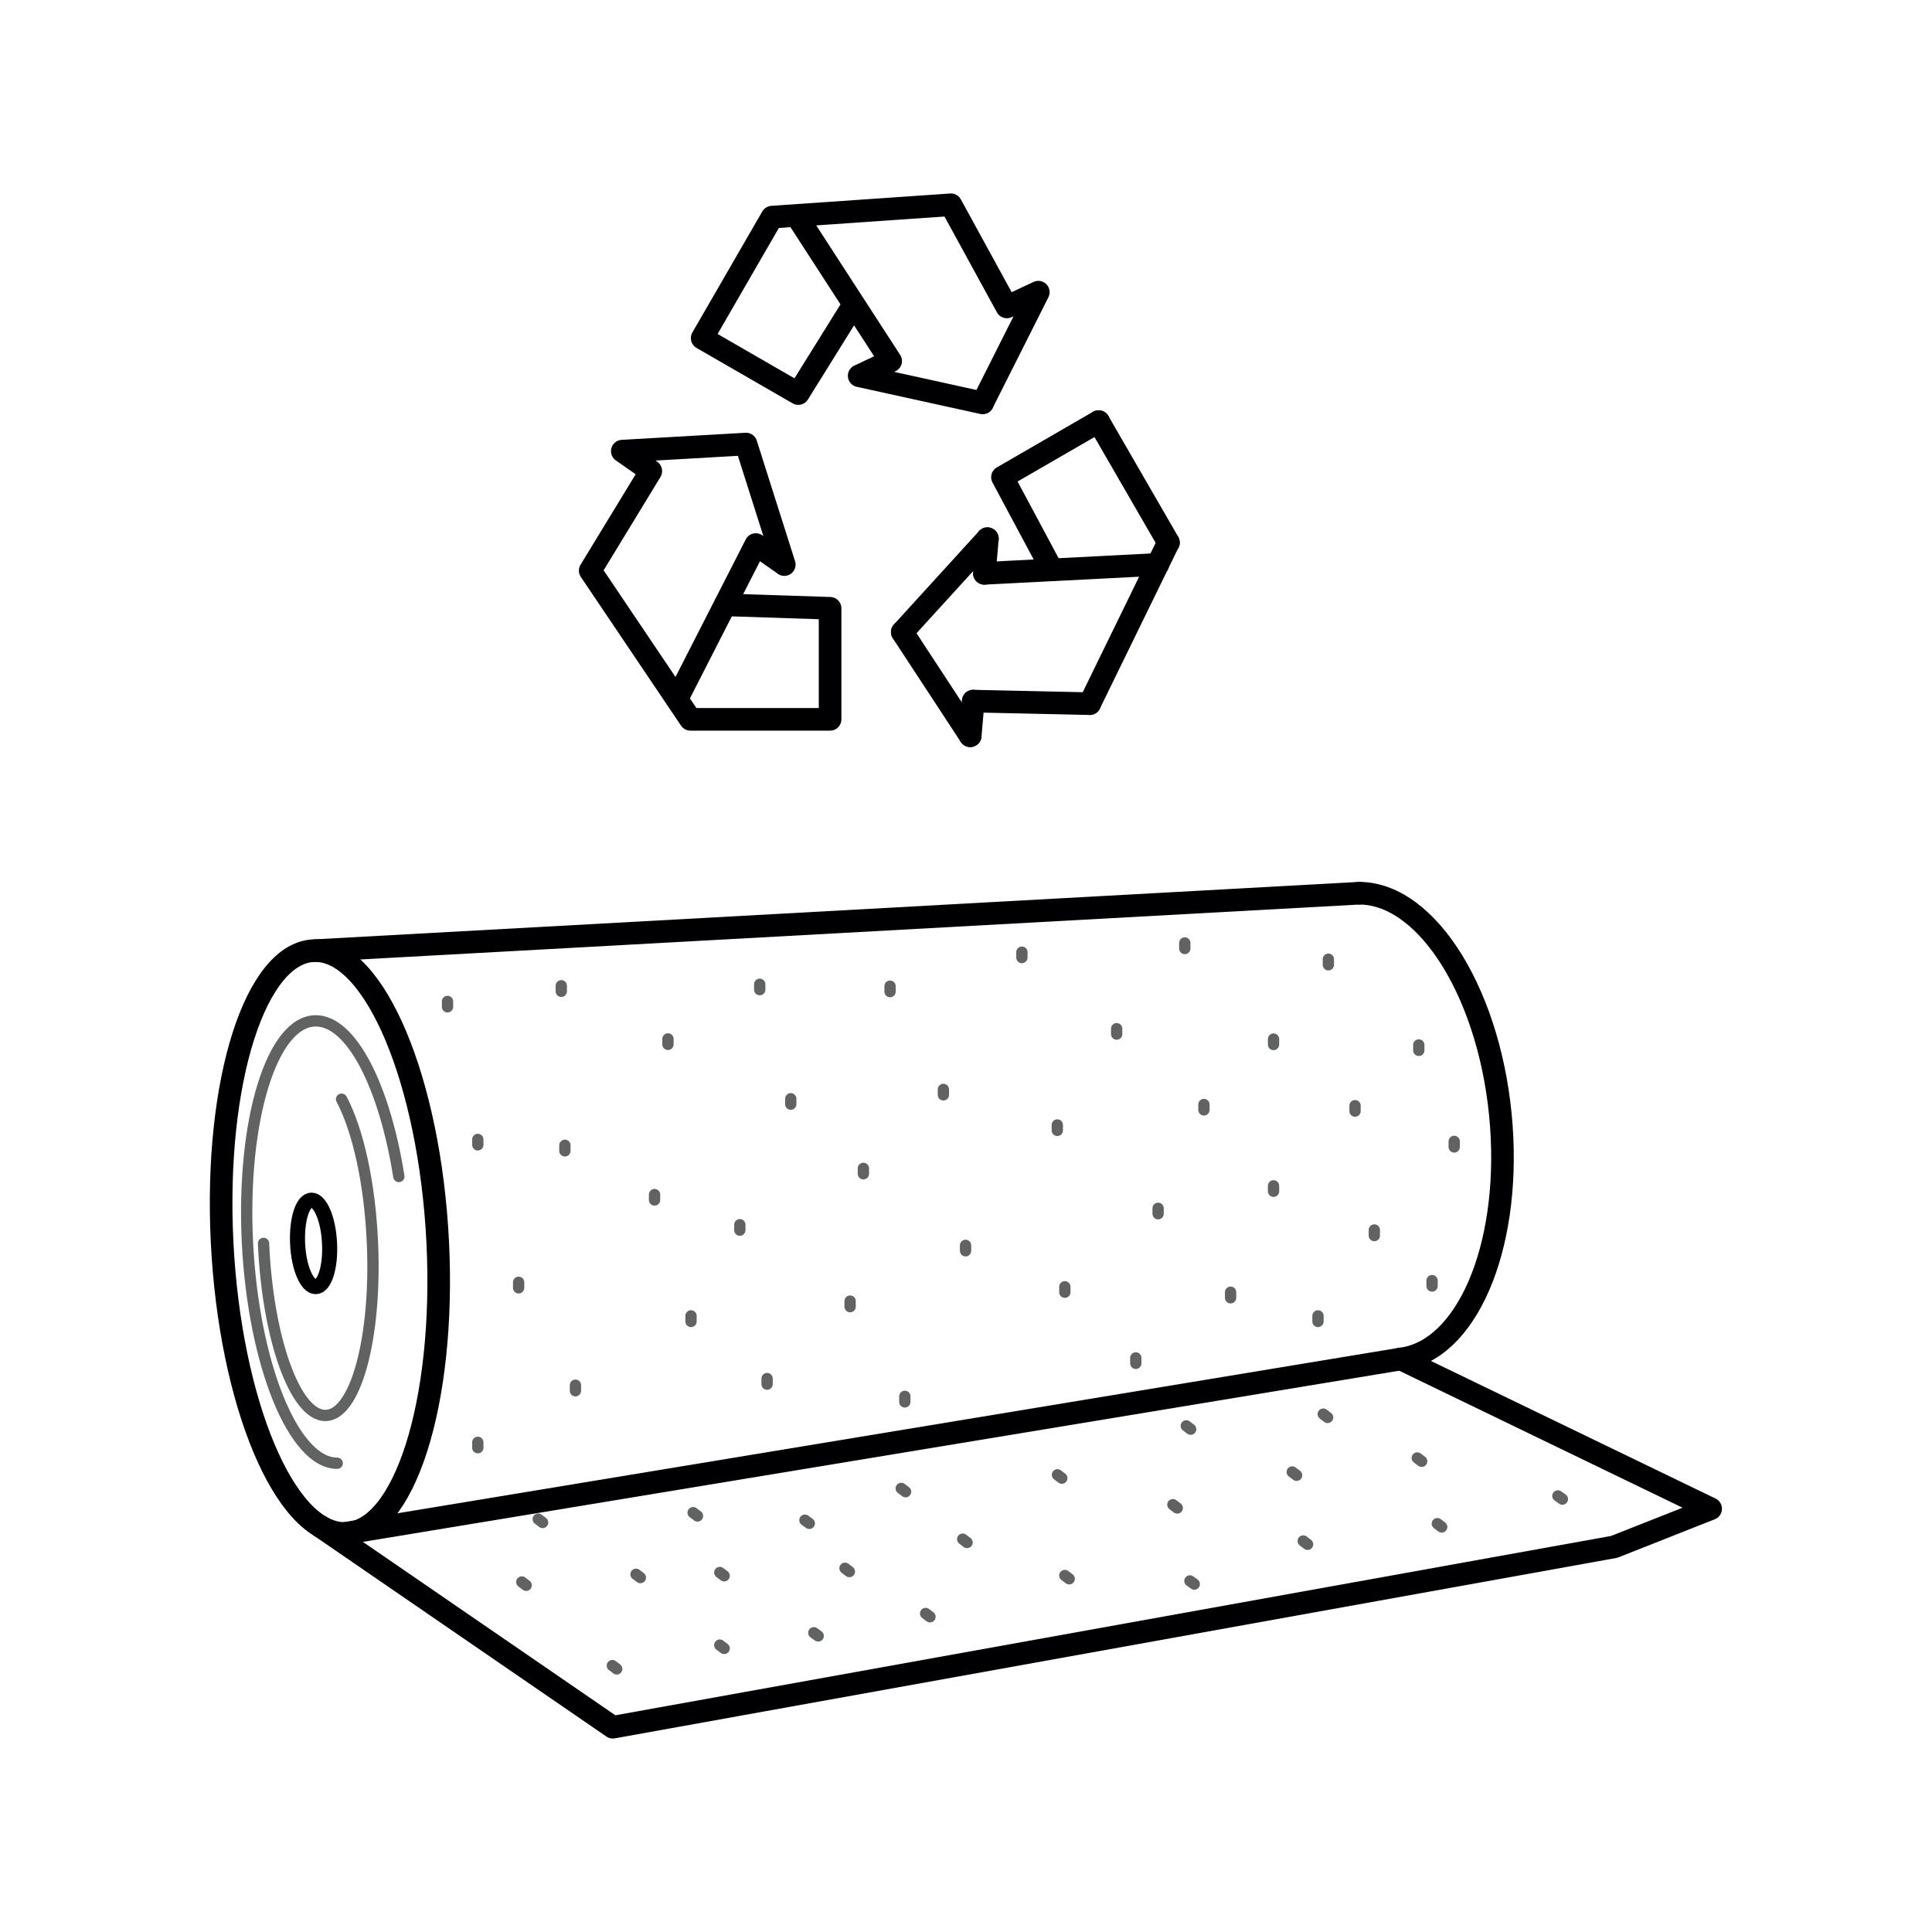 <?xml version="1.0" encoding="utf-8"?>
<!-- Generator: Adobe Illustrator 23.0.1, SVG Export Plug-In . SVG Version: 6.00 Build 0)  -->
<svg version="1.1" id="Слой_1" xmlns="http://www.w3.org/2000/svg" xmlns:xlink="http://www.w3.org/1999/xlink" x="0px" y="0px"
	 viewBox="0 0 128.22 128.22" style="enable-background:new 0 0 128.22 128.22;" xml:space="preserve">
<style type="text/css">
	
		.st0{fill-rule:evenodd;clip-rule:evenodd;fill:none;stroke:#000003;stroke-width:1.5;stroke-linecap:round;stroke-linejoin:round;stroke-miterlimit:22.926;}
	
		.st1{fill-rule:evenodd;clip-rule:evenodd;fill:none;stroke:#000003;stroke-width:1;stroke-linecap:round;stroke-linejoin:round;stroke-miterlimit:22.926;}
	
		.st2{fill-rule:evenodd;clip-rule:evenodd;fill:none;stroke:#616262;stroke-width:0.75;stroke-linecap:round;stroke-linejoin:round;stroke-miterlimit:22.926;}
</style>
<path class="st0" d="M39.17,37.87l6.65,9.87 M49.51,29.47l2.54,8 M41.3,29.94l8.21-0.47 M45.82,47.74h9.27 M48.11,40.14l6.98,0.23
	l0,7.37 M41.3,29.94l1.89,1.32 M50.16,36.14l1.89,1.32 M50.16,36.14L44.92,46.4 M43.19,31.27l-4.02,6.6"/>
<path class="st0" d="M63.11,13.59l-11.87,0.82 M65.22,26.74l-8.19-1.8 M68.91,19.39l-3.7,7.35 M51.24,14.41l-4.64,8.03 M56.67,20.19
	l-3.69,5.93l-6.38-3.68 M68.91,19.39l-2.09,0.98 M59.11,23.96l-2.09,0.98 M59.11,23.96l-6.26-9.66 M66.82,20.37l-3.71-6.78"/>
<line class="st0" x1="72.32" y1="46.7" x2="77.54" y2="36.01"/>
<line class="st0" x1="64.59" y1="46.53" x2="72.32" y2="46.7"/>
<line class="st0" x1="65.33" y1="38.05" x2="76.84" y2="37.46"/>
<path class="st0" d="M64.39,48.83l0.2-2.3 M65.33,38.05l0.2-2.3"/>
<polyline class="st0" points="69.82,37.82 66.53,31.67 72.91,27.98 "/>
<line class="st0" x1="77.55" y1="36.01" x2="72.91" y2="27.98"/>
<line class="st0" x1="64.39" y1="48.83" x2="59.88" y2="41.95"/>
<line class="st0" x1="59.88" y1="41.95" x2="65.53" y2="35.75"/>
<g>
	<path class="st0" d="M20.93,63.09c3.95,0,7.59,8.66,8.12,19.34c0.53,10.68-2.24,19.34-6.19,19.34c-3.95,0-7.59-8.66-8.12-19.34
		C14.21,71.74,16.98,63.09,20.93,63.09z"/>
	<path class="st0" d="M90.2,59.28c4.6,0,8.83,6.93,9.44,15.47c0.59,8.21-2.37,14.92-6.68,15.44"/>
	<line class="st0" x1="20.93" y1="63.09" x2="90.2" y2="59.28"/>
	<line class="st0" x1="22.87" y1="101.77" x2="92.97" y2="90.19"/>
	<path class="st1" d="M20.67,79.65c0.59,0,1.13,1.28,1.2,2.87c0.08,1.58-0.33,2.87-0.92,2.87c-0.59,0-1.13-1.28-1.2-2.87
		C19.68,80.94,20.09,79.65,20.67,79.65z"/>
	<polyline class="st0" points="21.26,101.3 40.67,114.63 107.13,102.66 113.53,100.13 92.97,90.19 	"/>
	<path class="st2" d="M22.38,97.11c-2.9,0-5.56-6.57-5.96-14.68c-0.39-8.11,1.64-14.68,4.54-14.68c2.36,0,4.56,4.34,5.51,10.33"/>
	<path class="st2" d="M22.67,72.95c1.08,2.04,1.88,5.56,2.05,9.57c0.27,6.31-1.13,11.42-3.13,11.42c-2,0-3.83-5.11-4.1-11.42"/>
	<line class="st2" x1="29.7" y1="66.46" x2="29.7" y2="66.82"/>
	<line class="st2" x1="43.44" y1="79.28" x2="43.44" y2="79.64"/>
	<line class="st2" x1="34.42" y1="85.1" x2="34.42" y2="85.47"/>
	<line class="st2" x1="37.49" y1="76.01" x2="37.49" y2="76.38"/>
	<line class="st2" x1="45.86" y1="87.33" x2="45.86" y2="87.7"/>
	<line class="st2" x1="38.19" y1="91.93" x2="38.19" y2="92.3"/>
	<line class="st2" x1="31.71" y1="95.72" x2="31.71" y2="96.08"/>
	<line class="st2" x1="44.33" y1="68.95" x2="44.33" y2="69.31"/>
	<line class="st2" x1="34.63" y1="104.99" x2="34.92" y2="105.21"/>
	<line class="st2" x1="42.21" y1="104.48" x2="42.5" y2="104.7"/>
	<line class="st2" x1="40.64" y1="110.54" x2="40.93" y2="110.76"/>
	<line class="st2" x1="54.01" y1="108.36" x2="54.3" y2="108.57"/>
	<line class="st2" x1="47.77" y1="109.18" x2="48.06" y2="109.4"/>
	<line class="st2" x1="46" y1="100.39" x2="46.29" y2="100.61"/>
	<line class="st2" x1="35.72" y1="100.82" x2="36.01" y2="101.04"/>
	<line class="st2" x1="47.77" y1="104.36" x2="48.06" y2="104.58"/>
	<line class="st2" x1="37.25" y1="65.42" x2="37.25" y2="65.79"/>
	<line class="st2" x1="31.71" y1="75.62" x2="31.71" y2="75.98"/>
	<line class="st2" x1="49.1" y1="81.28" x2="49.1" y2="81.64"/>
	<line class="st2" x1="50.91" y1="91.49" x2="50.91" y2="91.86"/>
	<line class="st2" x1="52.48" y1="72.92" x2="52.48" y2="73.28"/>
	<line class="st2" x1="50.42" y1="65.32" x2="50.42" y2="65.68"/>
	<line class="st2" x1="57.3" y1="77.54" x2="57.3" y2="77.9"/>
	<line class="st2" x1="56.42" y1="86.35" x2="56.42" y2="86.72"/>
	<line class="st2" x1="60.05" y1="92.67" x2="60.05" y2="93.04"/>
	<line class="st2" x1="64.08" y1="82.65" x2="64.08" y2="83.01"/>
	<line class="st2" x1="62.61" y1="72.3" x2="62.61" y2="72.66"/>
	<line class="st2" x1="59.07" y1="65.45" x2="59.07" y2="65.81"/>
	<line class="st2" x1="67.82" y1="63.19" x2="67.82" y2="63.55"/>
	<line class="st2" x1="70.17" y1="74.66" x2="70.17" y2="75.02"/>
	<line class="st2" x1="70.67" y1="85.4" x2="70.67" y2="85.76"/>
	<line class="st2" x1="75.38" y1="90.12" x2="75.38" y2="90.48"/>
	<line class="st2" x1="76.86" y1="80.19" x2="76.86" y2="80.55"/>
	<line class="st2" x1="74.11" y1="68.27" x2="74.11" y2="68.63"/>
	<line class="st2" x1="78.63" y1="62.58" x2="78.63" y2="62.95"/>
	<line class="st2" x1="79.9" y1="73.3" x2="79.9" y2="73.66"/>
	<line class="st2" x1="81.67" y1="85.76" x2="81.67" y2="86.13"/>
	<line class="st2" x1="84.52" y1="78.7" x2="84.52" y2="79.06"/>
	<line class="st2" x1="87.47" y1="87.33" x2="87.47" y2="87.7"/>
	<line class="st2" x1="91.21" y1="81.63" x2="91.21" y2="82"/>
	<line class="st2" x1="84.52" y1="68.96" x2="84.52" y2="69.32"/>
	<line class="st2" x1="88.16" y1="63.66" x2="88.16" y2="64.03"/>
	<line class="st2" x1="89.93" y1="73.38" x2="89.93" y2="73.74"/>
	<line class="st2" x1="94.16" y1="69.35" x2="94.16" y2="69.71"/>
	<line class="st2" x1="95.04" y1="84.99" x2="95.04" y2="85.35"/>
	<line class="st2" x1="96.51" y1="75.75" x2="96.51" y2="76.12"/>
	<line class="st2" x1="61.43" y1="107.08" x2="61.72" y2="107.3"/>
	<line class="st2" x1="56.08" y1="104.08" x2="56.37" y2="104.3"/>
	<line class="st2" x1="59.81" y1="98.78" x2="60.1" y2="99"/>
	<line class="st2" x1="53.42" y1="100.89" x2="53.71" y2="101.1"/>
	<line class="st2" x1="70.67" y1="104.56" x2="70.96" y2="104.78"/>
	<line class="st2" x1="70.18" y1="97.88" x2="70.47" y2="98.1"/>
	<line class="st2" x1="63.89" y1="102.15" x2="64.18" y2="102.37"/>
	<line class="st2" x1="77.84" y1="99.86" x2="78.13" y2="100.08"/>
	<line class="st2" x1="86.49" y1="102.27" x2="86.78" y2="102.49"/>
	<line class="st2" x1="87.82" y1="93.85" x2="88.11" y2="94.07"/>
	<line class="st2" x1="85.76" y1="97.69" x2="86.05" y2="97.91"/>
	<line class="st2" x1="78.73" y1="94.63" x2="79.02" y2="94.85"/>
	<line class="st2" x1="78.97" y1="104.92" x2="79.26" y2="105.13"/>
	<line class="st2" x1="95.39" y1="101.12" x2="95.68" y2="101.34"/>
	<line class="st2" x1="94.06" y1="96.76" x2="94.35" y2="96.98"/>
	<line class="st2" x1="103.39" y1="99.28" x2="103.69" y2="99.49"/>
</g>
</svg>
